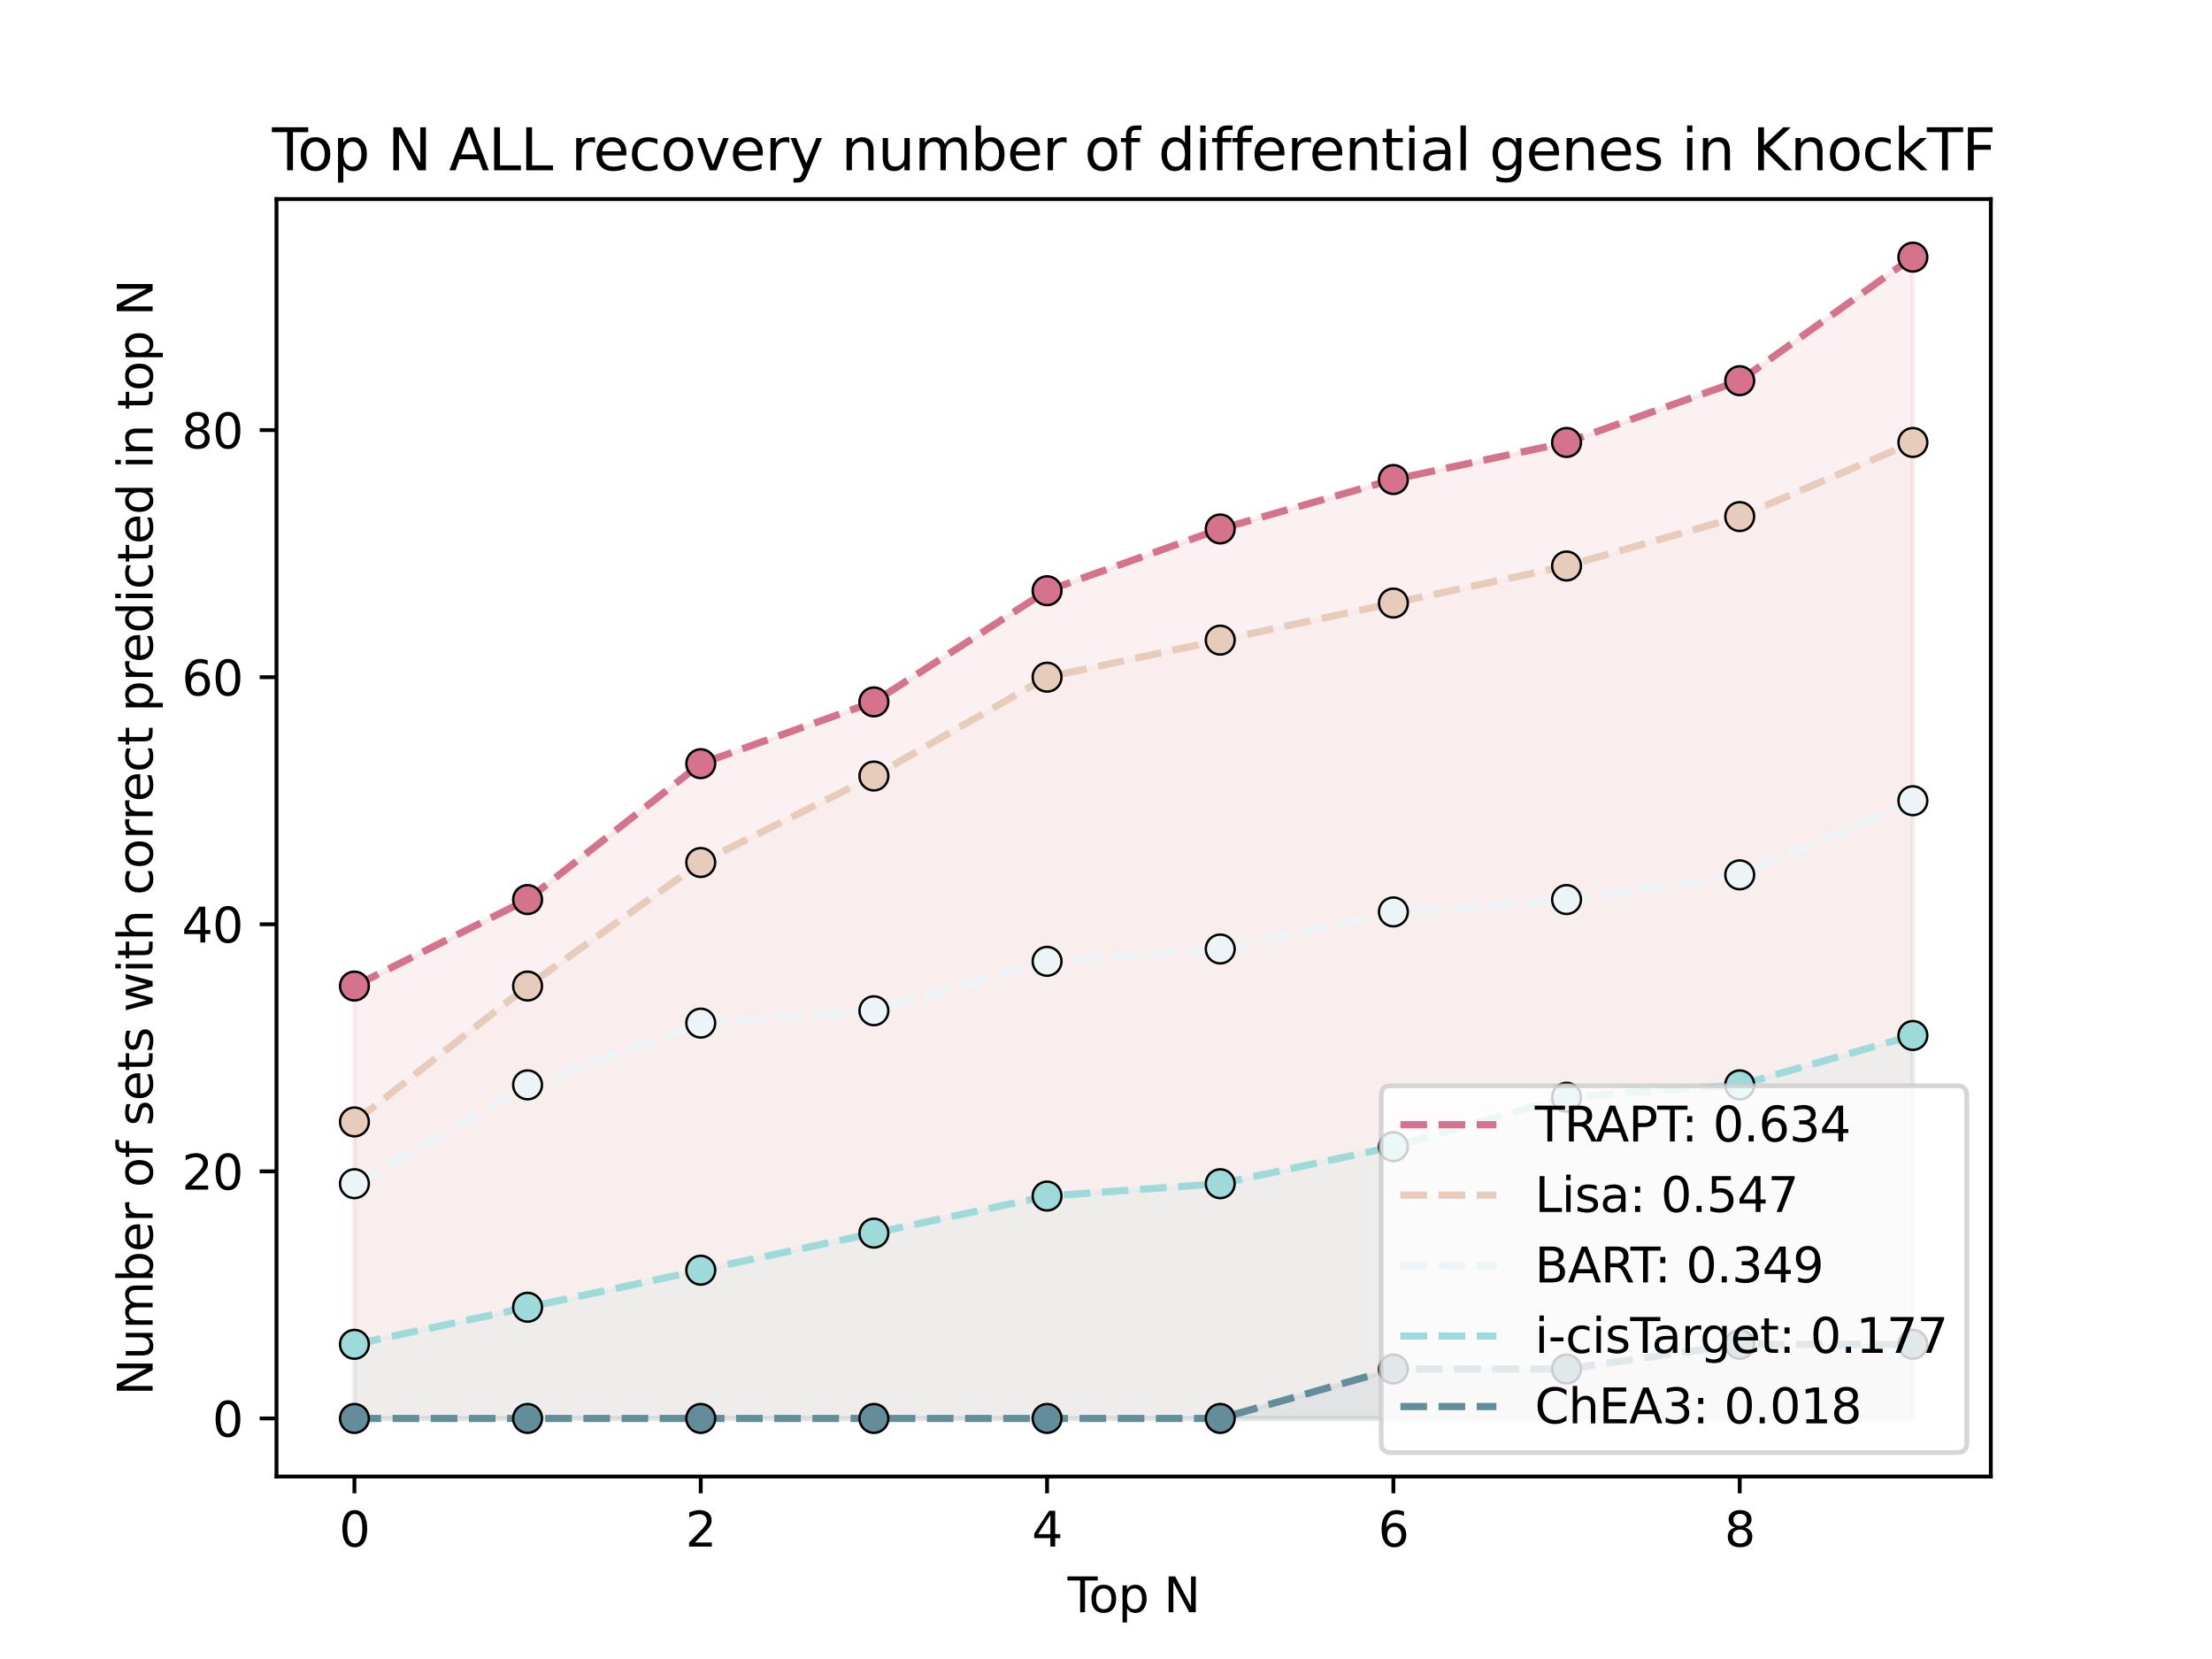 <?xml version="1.0" encoding="utf-8" standalone="no"?>
<!DOCTYPE svg PUBLIC "-//W3C//DTD SVG 1.1//EN"
  "http://www.w3.org/Graphics/SVG/1.1/DTD/svg11.dtd">
<svg xmlns:xlink="http://www.w3.org/1999/xlink" width="460.8pt" height="345.6pt" viewBox="0 0 460.8 345.6" xmlns="http://www.w3.org/2000/svg" version="1.1">
 <defs>
  <style type="text/css">*{stroke-linejoin: round; stroke-linecap: butt}</style>
 </defs>
 <g id="figure_1">
  <g id="patch_1">
   <path d="M 0 345.6 
L 460.8 345.6 
L 460.8 0 
L 0 0 
z
" style="fill: #ffffff"/>
  </g>
  <g id="axes_1">
   <g id="patch_2">
    <path d="M 57.6 307.584 
L 414.72 307.584 
L 414.72 41.472 
L 57.6 41.472 
z
" style="fill: #ffffff"/>
   </g>
   <g id="PolyCollection_1">
    <defs>
     <path id="m3615cb5516" d="M 73.833 -50.112 
L 73.833 -140.189 
L 109.905 -158.204 
L 145.978 -186.514 
L 182.051 -199.382 
L 218.124 -222.544 
L 254.196 -235.412 
L 290.269 -245.707 
L 326.342 -253.428 
L 362.415 -266.296 
L 398.487 -292.032 
L 398.487 -50.112 
L 398.487 -50.112 
L 362.415 -50.112 
L 326.342 -50.112 
L 290.269 -50.112 
L 254.196 -50.112 
L 218.124 -50.112 
L 182.051 -50.112 
L 145.978 -50.112 
L 109.905 -50.112 
L 73.833 -50.112 
z
" style="stroke: #d4738b; stroke-opacity: 0.1"/>
    </defs>
    <g clip-path="url(#pdf2f97f6f6)">
     <use xlink:href="#m3615cb5516" x="0" y="345.6" style="fill: #d4738b; fill-opacity: 0.1; stroke: #d4738b; stroke-opacity: 0.1"/>
    </g>
   </g>
   <g id="PolyCollection_2">
    <defs>
     <path id="m8cf368f11a" d="M 73.833 -50.112 
L 73.833 -111.879 
L 109.905 -140.189 
L 145.978 -165.925 
L 182.051 -183.94 
L 218.124 -204.529 
L 254.196 -212.25 
L 290.269 -219.971 
L 326.342 -227.692 
L 362.415 -237.986 
L 398.487 -253.428 
L 398.487 -50.112 
L 398.487 -50.112 
L 362.415 -50.112 
L 326.342 -50.112 
L 290.269 -50.112 
L 254.196 -50.112 
L 218.124 -50.112 
L 182.051 -50.112 
L 145.978 -50.112 
L 109.905 -50.112 
L 73.833 -50.112 
z
" style="stroke: #e8ccbb; stroke-opacity: 0.1"/>
    </defs>
    <g clip-path="url(#pdf2f97f6f6)">
     <use xlink:href="#m8cf368f11a" x="0" y="345.6" style="fill: #e8ccbb; fill-opacity: 0.1; stroke: #e8ccbb; stroke-opacity: 0.1"/>
    </g>
   </g>
   <g id="PolyCollection_3">
    <defs>
     <path id="m288653258d" d="M 73.833 -50.112 
L 73.833 -99.011 
L 109.905 -119.6 
L 145.978 -132.468 
L 182.051 -135.041 
L 218.124 -145.336 
L 254.196 -147.909 
L 290.269 -155.63 
L 326.342 -158.204 
L 362.415 -163.351 
L 398.487 -178.793 
L 398.487 -50.112 
L 398.487 -50.112 
L 362.415 -50.112 
L 326.342 -50.112 
L 290.269 -50.112 
L 254.196 -50.112 
L 218.124 -50.112 
L 182.051 -50.112 
L 145.978 -50.112 
L 109.905 -50.112 
L 73.833 -50.112 
z
" style="stroke: #edf4f7; stroke-opacity: 0.1"/>
    </defs>
    <g clip-path="url(#pdf2f97f6f6)">
     <use xlink:href="#m288653258d" x="0" y="345.6" style="fill: #edf4f7; fill-opacity: 0.1; stroke: #edf4f7; stroke-opacity: 0.1"/>
    </g>
   </g>
   <g id="PolyCollection_4">
    <defs>
     <path id="m14df9da79a" d="M 73.833 -50.112 
L 73.833 -65.554 
L 109.905 -73.275 
L 145.978 -80.995 
L 182.051 -88.716 
L 218.124 -96.437 
L 254.196 -99.011 
L 290.269 -106.732 
L 326.342 -117.026 
L 362.415 -119.6 
L 398.487 -129.894 
L 398.487 -50.112 
L 398.487 -50.112 
L 362.415 -50.112 
L 326.342 -50.112 
L 290.269 -50.112 
L 254.196 -50.112 
L 218.124 -50.112 
L 182.051 -50.112 
L 145.978 -50.112 
L 109.905 -50.112 
L 73.833 -50.112 
z
" style="stroke: #9fdadb; stroke-opacity: 0.1"/>
    </defs>
    <g clip-path="url(#pdf2f97f6f6)">
     <use xlink:href="#m14df9da79a" x="0" y="345.6" style="fill: #9fdadb; fill-opacity: 0.1; stroke: #9fdadb; stroke-opacity: 0.1"/>
    </g>
   </g>
   <g id="PolyCollection_5">
    <defs>
     <path id="m9a5f253363" d="M 73.833 -50.112 
L 73.833 -50.112 
L 109.905 -50.112 
L 145.978 -50.112 
L 182.051 -50.112 
L 218.124 -50.112 
L 254.196 -50.112 
L 290.269 -60.406 
L 326.342 -60.406 
L 362.415 -65.554 
L 398.487 -65.554 
L 398.487 -50.112 
L 398.487 -50.112 
L 362.415 -50.112 
L 326.342 -50.112 
L 290.269 -50.112 
L 254.196 -50.112 
L 218.124 -50.112 
L 182.051 -50.112 
L 145.978 -50.112 
L 109.905 -50.112 
L 73.833 -50.112 
z
" style="stroke: #648d9c; stroke-opacity: 0.1"/>
    </defs>
    <g clip-path="url(#pdf2f97f6f6)">
     <use xlink:href="#m9a5f253363" x="0" y="345.6" style="fill: #648d9c; fill-opacity: 0.1; stroke: #648d9c; stroke-opacity: 0.1"/>
    </g>
   </g>
   <g id="matplotlib.axis_1">
    <g id="xtick_1">
     <g id="line2d_1">
      <defs>
       <path id="m7e1129071f" d="M 0 0 
L 0 3.5 
" style="stroke: #000000; stroke-width: 0.8"/>
      </defs>
      <g>
       <use xlink:href="#m7e1129071f" x="73.833" y="307.584" style="stroke: #000000; stroke-width: 0.8"/>
      </g>
     </g>
     <g id="text_1">
      <!-- 0 -->
      <g transform="translate(70.651 322.182)scale(0.1 -0.1)">
       <defs>
        <path id="DejaVuSans-30" d="M 2034 4250 
Q 1547 4250 1301 3770 
Q 1056 3291 1056 2328 
Q 1056 1369 1301 889 
Q 1547 409 2034 409 
Q 2525 409 2770 889 
Q 3016 1369 3016 2328 
Q 3016 3291 2770 3770 
Q 2525 4250 2034 4250 
z
M 2034 4750 
Q 2819 4750 3233 4129 
Q 3647 3509 3647 2328 
Q 3647 1150 3233 529 
Q 2819 -91 2034 -91 
Q 1250 -91 836 529 
Q 422 1150 422 2328 
Q 422 3509 836 4129 
Q 1250 4750 2034 4750 
z
" transform="scale(0.016)"/>
       </defs>
       <use xlink:href="#DejaVuSans-30"/>
      </g>
     </g>
    </g>
    <g id="xtick_2">
     <g id="line2d_2">
      <g>
       <use xlink:href="#m7e1129071f" x="145.978" y="307.584" style="stroke: #000000; stroke-width: 0.8"/>
      </g>
     </g>
     <g id="text_2">
      <!-- 2 -->
      <g transform="translate(142.797 322.182)scale(0.1 -0.1)">
       <defs>
        <path id="DejaVuSans-32" d="M 1228 531 
L 3431 531 
L 3431 0 
L 469 0 
L 469 531 
Q 828 903 1448 1529 
Q 2069 2156 2228 2338 
Q 2531 2678 2651 2914 
Q 2772 3150 2772 3378 
Q 2772 3750 2511 3984 
Q 2250 4219 1831 4219 
Q 1534 4219 1204 4116 
Q 875 4013 500 3803 
L 500 4441 
Q 881 4594 1212 4672 
Q 1544 4750 1819 4750 
Q 2544 4750 2975 4387 
Q 3406 4025 3406 3419 
Q 3406 3131 3298 2873 
Q 3191 2616 2906 2266 
Q 2828 2175 2409 1742 
Q 1991 1309 1228 531 
z
" transform="scale(0.016)"/>
       </defs>
       <use xlink:href="#DejaVuSans-32"/>
      </g>
     </g>
    </g>
    <g id="xtick_3">
     <g id="line2d_3">
      <g>
       <use xlink:href="#m7e1129071f" x="218.124" y="307.584" style="stroke: #000000; stroke-width: 0.8"/>
      </g>
     </g>
     <g id="text_3">
      <!-- 4 -->
      <g transform="translate(214.942 322.182)scale(0.1 -0.1)">
       <defs>
        <path id="DejaVuSans-34" d="M 2419 4116 
L 825 1625 
L 2419 1625 
L 2419 4116 
z
M 2253 4666 
L 3047 4666 
L 3047 1625 
L 3713 1625 
L 3713 1100 
L 3047 1100 
L 3047 0 
L 2419 0 
L 2419 1100 
L 313 1100 
L 313 1709 
L 2253 4666 
z
" transform="scale(0.016)"/>
       </defs>
       <use xlink:href="#DejaVuSans-34"/>
      </g>
     </g>
    </g>
    <g id="xtick_4">
     <g id="line2d_4">
      <g>
       <use xlink:href="#m7e1129071f" x="290.269" y="307.584" style="stroke: #000000; stroke-width: 0.8"/>
      </g>
     </g>
     <g id="text_4">
      <!-- 6 -->
      <g transform="translate(287.088 322.182)scale(0.1 -0.1)">
       <defs>
        <path id="DejaVuSans-36" d="M 2113 2584 
Q 1688 2584 1439 2293 
Q 1191 2003 1191 1497 
Q 1191 994 1439 701 
Q 1688 409 2113 409 
Q 2538 409 2786 701 
Q 3034 994 3034 1497 
Q 3034 2003 2786 2293 
Q 2538 2584 2113 2584 
z
M 3366 4563 
L 3366 3988 
Q 3128 4100 2886 4159 
Q 2644 4219 2406 4219 
Q 1781 4219 1451 3797 
Q 1122 3375 1075 2522 
Q 1259 2794 1537 2939 
Q 1816 3084 2150 3084 
Q 2853 3084 3261 2657 
Q 3669 2231 3669 1497 
Q 3669 778 3244 343 
Q 2819 -91 2113 -91 
Q 1303 -91 875 529 
Q 447 1150 447 2328 
Q 447 3434 972 4092 
Q 1497 4750 2381 4750 
Q 2619 4750 2861 4703 
Q 3103 4656 3366 4563 
z
" transform="scale(0.016)"/>
       </defs>
       <use xlink:href="#DejaVuSans-36"/>
      </g>
     </g>
    </g>
    <g id="xtick_5">
     <g id="line2d_5">
      <g>
       <use xlink:href="#m7e1129071f" x="362.415" y="307.584" style="stroke: #000000; stroke-width: 0.8"/>
      </g>
     </g>
     <g id="text_5">
      <!-- 8 -->
      <g transform="translate(359.233 322.182)scale(0.1 -0.1)">
       <defs>
        <path id="DejaVuSans-38" d="M 2034 2216 
Q 1584 2216 1326 1975 
Q 1069 1734 1069 1313 
Q 1069 891 1326 650 
Q 1584 409 2034 409 
Q 2484 409 2743 651 
Q 3003 894 3003 1313 
Q 3003 1734 2745 1975 
Q 2488 2216 2034 2216 
z
M 1403 2484 
Q 997 2584 770 2862 
Q 544 3141 544 3541 
Q 544 4100 942 4425 
Q 1341 4750 2034 4750 
Q 2731 4750 3128 4425 
Q 3525 4100 3525 3541 
Q 3525 3141 3298 2862 
Q 3072 2584 2669 2484 
Q 3125 2378 3379 2068 
Q 3634 1759 3634 1313 
Q 3634 634 3220 271 
Q 2806 -91 2034 -91 
Q 1263 -91 848 271 
Q 434 634 434 1313 
Q 434 1759 690 2068 
Q 947 2378 1403 2484 
z
M 1172 3481 
Q 1172 3119 1398 2916 
Q 1625 2713 2034 2713 
Q 2441 2713 2670 2916 
Q 2900 3119 2900 3481 
Q 2900 3844 2670 4047 
Q 2441 4250 2034 4250 
Q 1625 4250 1398 4047 
Q 1172 3844 1172 3481 
z
" transform="scale(0.016)"/>
       </defs>
       <use xlink:href="#DejaVuSans-38"/>
      </g>
     </g>
    </g>
    <g id="text_6">
     <!-- Top N -->
     <g transform="translate(222.393 335.861)scale(0.1 -0.1)">
      <defs>
       <path id="DejaVuSans-54" d="M -19 4666 
L 3928 4666 
L 3928 4134 
L 2272 4134 
L 2272 0 
L 1638 0 
L 1638 4134 
L -19 4134 
L -19 4666 
z
" transform="scale(0.016)"/>
       <path id="DejaVuSans-6f" d="M 1959 3097 
Q 1497 3097 1228 2736 
Q 959 2375 959 1747 
Q 959 1119 1226 758 
Q 1494 397 1959 397 
Q 2419 397 2687 759 
Q 2956 1122 2956 1747 
Q 2956 2369 2687 2733 
Q 2419 3097 1959 3097 
z
M 1959 3584 
Q 2709 3584 3137 3096 
Q 3566 2609 3566 1747 
Q 3566 888 3137 398 
Q 2709 -91 1959 -91 
Q 1206 -91 779 398 
Q 353 888 353 1747 
Q 353 2609 779 3096 
Q 1206 3584 1959 3584 
z
" transform="scale(0.016)"/>
       <path id="DejaVuSans-70" d="M 1159 525 
L 1159 -1331 
L 581 -1331 
L 581 3500 
L 1159 3500 
L 1159 2969 
Q 1341 3281 1617 3432 
Q 1894 3584 2278 3584 
Q 2916 3584 3314 3078 
Q 3713 2572 3713 1747 
Q 3713 922 3314 415 
Q 2916 -91 2278 -91 
Q 1894 -91 1617 61 
Q 1341 213 1159 525 
z
M 3116 1747 
Q 3116 2381 2855 2742 
Q 2594 3103 2138 3103 
Q 1681 3103 1420 2742 
Q 1159 2381 1159 1747 
Q 1159 1113 1420 752 
Q 1681 391 2138 391 
Q 2594 391 2855 752 
Q 3116 1113 3116 1747 
z
" transform="scale(0.016)"/>
       <path id="DejaVuSans-20" transform="scale(0.016)"/>
       <path id="DejaVuSans-4e" d="M 628 4666 
L 1478 4666 
L 3547 763 
L 3547 4666 
L 4159 4666 
L 4159 0 
L 3309 0 
L 1241 3903 
L 1241 0 
L 628 0 
L 628 4666 
z
" transform="scale(0.016)"/>
      </defs>
      <use xlink:href="#DejaVuSans-54"/>
      <use xlink:href="#DejaVuSans-6f" x="44.084"/>
      <use xlink:href="#DejaVuSans-70" x="105.266"/>
      <use xlink:href="#DejaVuSans-20" x="168.742"/>
      <use xlink:href="#DejaVuSans-4e" x="200.529"/>
     </g>
    </g>
   </g>
   <g id="matplotlib.axis_2">
    <g id="ytick_1">
     <g id="line2d_6">
      <defs>
       <path id="m9629c1bca2" d="M 0 0 
L -3.5 0 
" style="stroke: #000000; stroke-width: 0.8"/>
      </defs>
      <g>
       <use xlink:href="#m9629c1bca2" x="57.6" y="295.488" style="stroke: #000000; stroke-width: 0.8"/>
      </g>
     </g>
     <g id="text_7">
      <!-- 0 -->
      <g transform="translate(44.237 299.287)scale(0.1 -0.1)">
       <use xlink:href="#DejaVuSans-30"/>
      </g>
     </g>
    </g>
    <g id="ytick_2">
     <g id="line2d_7">
      <g>
       <use xlink:href="#m9629c1bca2" x="57.6" y="244.016" style="stroke: #000000; stroke-width: 0.8"/>
      </g>
     </g>
     <g id="text_8">
      <!-- 20 -->
      <g transform="translate(37.875 247.815)scale(0.1 -0.1)">
       <use xlink:href="#DejaVuSans-32"/>
       <use xlink:href="#DejaVuSans-30" x="63.623"/>
      </g>
     </g>
    </g>
    <g id="ytick_3">
     <g id="line2d_8">
      <g>
       <use xlink:href="#m9629c1bca2" x="57.6" y="192.543" style="stroke: #000000; stroke-width: 0.8"/>
      </g>
     </g>
     <g id="text_9">
      <!-- 40 -->
      <g transform="translate(37.875 196.343)scale(0.1 -0.1)">
       <use xlink:href="#DejaVuSans-34"/>
       <use xlink:href="#DejaVuSans-30" x="63.623"/>
      </g>
     </g>
    </g>
    <g id="ytick_4">
     <g id="line2d_9">
      <g>
       <use xlink:href="#m9629c1bca2" x="57.6" y="141.071" style="stroke: #000000; stroke-width: 0.8"/>
      </g>
     </g>
     <g id="text_10">
      <!-- 60 -->
      <g transform="translate(37.875 144.87)scale(0.1 -0.1)">
       <use xlink:href="#DejaVuSans-36"/>
       <use xlink:href="#DejaVuSans-30" x="63.623"/>
      </g>
     </g>
    </g>
    <g id="ytick_5">
     <g id="line2d_10">
      <g>
       <use xlink:href="#m9629c1bca2" x="57.6" y="89.599" style="stroke: #000000; stroke-width: 0.8"/>
      </g>
     </g>
     <g id="text_11">
      <!-- 80 -->
      <g transform="translate(37.875 93.398)scale(0.1 -0.1)">
       <use xlink:href="#DejaVuSans-38"/>
       <use xlink:href="#DejaVuSans-30" x="63.623"/>
      </g>
     </g>
    </g>
    <g id="text_12">
     <!-- Number of sets with correct predicted in top N -->
     <g transform="translate(31.795 290.714)rotate(-90)scale(0.1 -0.1)">
      <defs>
       <path id="DejaVuSans-75" d="M 544 1381 
L 544 3500 
L 1119 3500 
L 1119 1403 
Q 1119 906 1312 657 
Q 1506 409 1894 409 
Q 2359 409 2629 706 
Q 2900 1003 2900 1516 
L 2900 3500 
L 3475 3500 
L 3475 0 
L 2900 0 
L 2900 538 
Q 2691 219 2414 64 
Q 2138 -91 1772 -91 
Q 1169 -91 856 284 
Q 544 659 544 1381 
z
M 1991 3584 
L 1991 3584 
z
" transform="scale(0.016)"/>
       <path id="DejaVuSans-6d" d="M 3328 2828 
Q 3544 3216 3844 3400 
Q 4144 3584 4550 3584 
Q 5097 3584 5394 3201 
Q 5691 2819 5691 2113 
L 5691 0 
L 5113 0 
L 5113 2094 
Q 5113 2597 4934 2840 
Q 4756 3084 4391 3084 
Q 3944 3084 3684 2787 
Q 3425 2491 3425 1978 
L 3425 0 
L 2847 0 
L 2847 2094 
Q 2847 2600 2669 2842 
Q 2491 3084 2119 3084 
Q 1678 3084 1418 2786 
Q 1159 2488 1159 1978 
L 1159 0 
L 581 0 
L 581 3500 
L 1159 3500 
L 1159 2956 
Q 1356 3278 1631 3431 
Q 1906 3584 2284 3584 
Q 2666 3584 2933 3390 
Q 3200 3197 3328 2828 
z
" transform="scale(0.016)"/>
       <path id="DejaVuSans-62" d="M 3116 1747 
Q 3116 2381 2855 2742 
Q 2594 3103 2138 3103 
Q 1681 3103 1420 2742 
Q 1159 2381 1159 1747 
Q 1159 1113 1420 752 
Q 1681 391 2138 391 
Q 2594 391 2855 752 
Q 3116 1113 3116 1747 
z
M 1159 2969 
Q 1341 3281 1617 3432 
Q 1894 3584 2278 3584 
Q 2916 3584 3314 3078 
Q 3713 2572 3713 1747 
Q 3713 922 3314 415 
Q 2916 -91 2278 -91 
Q 1894 -91 1617 61 
Q 1341 213 1159 525 
L 1159 0 
L 581 0 
L 581 4863 
L 1159 4863 
L 1159 2969 
z
" transform="scale(0.016)"/>
       <path id="DejaVuSans-65" d="M 3597 1894 
L 3597 1613 
L 953 1613 
Q 991 1019 1311 708 
Q 1631 397 2203 397 
Q 2534 397 2845 478 
Q 3156 559 3463 722 
L 3463 178 
Q 3153 47 2828 -22 
Q 2503 -91 2169 -91 
Q 1331 -91 842 396 
Q 353 884 353 1716 
Q 353 2575 817 3079 
Q 1281 3584 2069 3584 
Q 2775 3584 3186 3129 
Q 3597 2675 3597 1894 
z
M 3022 2063 
Q 3016 2534 2758 2815 
Q 2500 3097 2075 3097 
Q 1594 3097 1305 2825 
Q 1016 2553 972 2059 
L 3022 2063 
z
" transform="scale(0.016)"/>
       <path id="DejaVuSans-72" d="M 2631 2963 
Q 2534 3019 2420 3045 
Q 2306 3072 2169 3072 
Q 1681 3072 1420 2755 
Q 1159 2438 1159 1844 
L 1159 0 
L 581 0 
L 581 3500 
L 1159 3500 
L 1159 2956 
Q 1341 3275 1631 3429 
Q 1922 3584 2338 3584 
Q 2397 3584 2469 3576 
Q 2541 3569 2628 3553 
L 2631 2963 
z
" transform="scale(0.016)"/>
       <path id="DejaVuSans-66" d="M 2375 4863 
L 2375 4384 
L 1825 4384 
Q 1516 4384 1395 4259 
Q 1275 4134 1275 3809 
L 1275 3500 
L 2222 3500 
L 2222 3053 
L 1275 3053 
L 1275 0 
L 697 0 
L 697 3053 
L 147 3053 
L 147 3500 
L 697 3500 
L 697 3744 
Q 697 4328 969 4595 
Q 1241 4863 1831 4863 
L 2375 4863 
z
" transform="scale(0.016)"/>
       <path id="DejaVuSans-73" d="M 2834 3397 
L 2834 2853 
Q 2591 2978 2328 3040 
Q 2066 3103 1784 3103 
Q 1356 3103 1142 2972 
Q 928 2841 928 2578 
Q 928 2378 1081 2264 
Q 1234 2150 1697 2047 
L 1894 2003 
Q 2506 1872 2764 1633 
Q 3022 1394 3022 966 
Q 3022 478 2636 193 
Q 2250 -91 1575 -91 
Q 1294 -91 989 -36 
Q 684 19 347 128 
L 347 722 
Q 666 556 975 473 
Q 1284 391 1588 391 
Q 1994 391 2212 530 
Q 2431 669 2431 922 
Q 2431 1156 2273 1281 
Q 2116 1406 1581 1522 
L 1381 1569 
Q 847 1681 609 1914 
Q 372 2147 372 2553 
Q 372 3047 722 3315 
Q 1072 3584 1716 3584 
Q 2034 3584 2315 3537 
Q 2597 3491 2834 3397 
z
" transform="scale(0.016)"/>
       <path id="DejaVuSans-74" d="M 1172 4494 
L 1172 3500 
L 2356 3500 
L 2356 3053 
L 1172 3053 
L 1172 1153 
Q 1172 725 1289 603 
Q 1406 481 1766 481 
L 2356 481 
L 2356 0 
L 1766 0 
Q 1100 0 847 248 
Q 594 497 594 1153 
L 594 3053 
L 172 3053 
L 172 3500 
L 594 3500 
L 594 4494 
L 1172 4494 
z
" transform="scale(0.016)"/>
       <path id="DejaVuSans-77" d="M 269 3500 
L 844 3500 
L 1563 769 
L 2278 3500 
L 2956 3500 
L 3675 769 
L 4391 3500 
L 4966 3500 
L 4050 0 
L 3372 0 
L 2619 2869 
L 1863 0 
L 1184 0 
L 269 3500 
z
" transform="scale(0.016)"/>
       <path id="DejaVuSans-69" d="M 603 3500 
L 1178 3500 
L 1178 0 
L 603 0 
L 603 3500 
z
M 603 4863 
L 1178 4863 
L 1178 4134 
L 603 4134 
L 603 4863 
z
" transform="scale(0.016)"/>
       <path id="DejaVuSans-68" d="M 3513 2113 
L 3513 0 
L 2938 0 
L 2938 2094 
Q 2938 2591 2744 2837 
Q 2550 3084 2163 3084 
Q 1697 3084 1428 2787 
Q 1159 2491 1159 1978 
L 1159 0 
L 581 0 
L 581 4863 
L 1159 4863 
L 1159 2956 
Q 1366 3272 1645 3428 
Q 1925 3584 2291 3584 
Q 2894 3584 3203 3211 
Q 3513 2838 3513 2113 
z
" transform="scale(0.016)"/>
       <path id="DejaVuSans-63" d="M 3122 3366 
L 3122 2828 
Q 2878 2963 2633 3030 
Q 2388 3097 2138 3097 
Q 1578 3097 1268 2742 
Q 959 2388 959 1747 
Q 959 1106 1268 751 
Q 1578 397 2138 397 
Q 2388 397 2633 464 
Q 2878 531 3122 666 
L 3122 134 
Q 2881 22 2623 -34 
Q 2366 -91 2075 -91 
Q 1284 -91 818 406 
Q 353 903 353 1747 
Q 353 2603 823 3093 
Q 1294 3584 2113 3584 
Q 2378 3584 2631 3529 
Q 2884 3475 3122 3366 
z
" transform="scale(0.016)"/>
       <path id="DejaVuSans-64" d="M 2906 2969 
L 2906 4863 
L 3481 4863 
L 3481 0 
L 2906 0 
L 2906 525 
Q 2725 213 2448 61 
Q 2172 -91 1784 -91 
Q 1150 -91 751 415 
Q 353 922 353 1747 
Q 353 2572 751 3078 
Q 1150 3584 1784 3584 
Q 2172 3584 2448 3432 
Q 2725 3281 2906 2969 
z
M 947 1747 
Q 947 1113 1208 752 
Q 1469 391 1925 391 
Q 2381 391 2643 752 
Q 2906 1113 2906 1747 
Q 2906 2381 2643 2742 
Q 2381 3103 1925 3103 
Q 1469 3103 1208 2742 
Q 947 2381 947 1747 
z
" transform="scale(0.016)"/>
       <path id="DejaVuSans-6e" d="M 3513 2113 
L 3513 0 
L 2938 0 
L 2938 2094 
Q 2938 2591 2744 2837 
Q 2550 3084 2163 3084 
Q 1697 3084 1428 2787 
Q 1159 2491 1159 1978 
L 1159 0 
L 581 0 
L 581 3500 
L 1159 3500 
L 1159 2956 
Q 1366 3272 1645 3428 
Q 1925 3584 2291 3584 
Q 2894 3584 3203 3211 
Q 3513 2838 3513 2113 
z
" transform="scale(0.016)"/>
      </defs>
      <use xlink:href="#DejaVuSans-4e"/>
      <use xlink:href="#DejaVuSans-75" x="74.805"/>
      <use xlink:href="#DejaVuSans-6d" x="138.184"/>
      <use xlink:href="#DejaVuSans-62" x="235.596"/>
      <use xlink:href="#DejaVuSans-65" x="299.072"/>
      <use xlink:href="#DejaVuSans-72" x="360.596"/>
      <use xlink:href="#DejaVuSans-20" x="401.709"/>
      <use xlink:href="#DejaVuSans-6f" x="433.496"/>
      <use xlink:href="#DejaVuSans-66" x="494.678"/>
      <use xlink:href="#DejaVuSans-20" x="529.883"/>
      <use xlink:href="#DejaVuSans-73" x="561.67"/>
      <use xlink:href="#DejaVuSans-65" x="613.77"/>
      <use xlink:href="#DejaVuSans-74" x="675.293"/>
      <use xlink:href="#DejaVuSans-73" x="714.502"/>
      <use xlink:href="#DejaVuSans-20" x="766.602"/>
      <use xlink:href="#DejaVuSans-77" x="798.389"/>
      <use xlink:href="#DejaVuSans-69" x="880.176"/>
      <use xlink:href="#DejaVuSans-74" x="907.959"/>
      <use xlink:href="#DejaVuSans-68" x="947.168"/>
      <use xlink:href="#DejaVuSans-20" x="1010.547"/>
      <use xlink:href="#DejaVuSans-63" x="1042.334"/>
      <use xlink:href="#DejaVuSans-6f" x="1097.314"/>
      <use xlink:href="#DejaVuSans-72" x="1158.496"/>
      <use xlink:href="#DejaVuSans-72" x="1197.859"/>
      <use xlink:href="#DejaVuSans-65" x="1236.723"/>
      <use xlink:href="#DejaVuSans-63" x="1298.246"/>
      <use xlink:href="#DejaVuSans-74" x="1353.227"/>
      <use xlink:href="#DejaVuSans-20" x="1392.436"/>
      <use xlink:href="#DejaVuSans-70" x="1424.223"/>
      <use xlink:href="#DejaVuSans-72" x="1487.699"/>
      <use xlink:href="#DejaVuSans-65" x="1526.562"/>
      <use xlink:href="#DejaVuSans-64" x="1588.086"/>
      <use xlink:href="#DejaVuSans-69" x="1651.562"/>
      <use xlink:href="#DejaVuSans-63" x="1679.346"/>
      <use xlink:href="#DejaVuSans-74" x="1734.326"/>
      <use xlink:href="#DejaVuSans-65" x="1773.535"/>
      <use xlink:href="#DejaVuSans-64" x="1835.059"/>
      <use xlink:href="#DejaVuSans-20" x="1898.535"/>
      <use xlink:href="#DejaVuSans-69" x="1930.322"/>
      <use xlink:href="#DejaVuSans-6e" x="1958.105"/>
      <use xlink:href="#DejaVuSans-20" x="2021.484"/>
      <use xlink:href="#DejaVuSans-74" x="2053.271"/>
      <use xlink:href="#DejaVuSans-6f" x="2092.48"/>
      <use xlink:href="#DejaVuSans-70" x="2153.662"/>
      <use xlink:href="#DejaVuSans-20" x="2217.139"/>
      <use xlink:href="#DejaVuSans-4e" x="2248.926"/>
     </g>
    </g>
   </g>
   <g id="line2d_11">
    <path d="M 73.833 205.411 
L 109.905 187.396 
L 145.978 159.086 
L 182.051 146.218 
L 218.124 123.056 
L 254.196 110.188 
L 290.269 99.893 
L 326.342 92.172 
L 362.415 79.304 
L 398.487 53.568 
" clip-path="url(#pdf2f97f6f6)" style="fill: none; stroke-dasharray: 5.55,2.4; stroke-dashoffset: 0; stroke: #d4738b; stroke-width: 1.5"/>
   </g>
   <g id="line2d_12">
    <defs>
     <path id="m6cba9c4f69" d="M 0 3 
C 0.796 3 1.559 2.684 2.121 2.121 
C 2.684 1.559 3 0.796 3 0 
C 3 -0.796 2.684 -1.559 2.121 -2.121 
C 1.559 -2.684 0.796 -3 0 -3 
C -0.796 -3 -1.559 -2.684 -2.121 -2.121 
C -2.684 -1.559 -3 -0.796 -3 0 
C -3 0.796 -2.684 1.559 -2.121 2.121 
C -1.559 2.684 -0.796 3 0 3 
z
" style="stroke: #000000; stroke-width: 0.5"/>
    </defs>
    <g clip-path="url(#pdf2f97f6f6)">
     <use xlink:href="#m6cba9c4f69" x="73.833" y="205.411" style="fill: #d4738b; stroke: #000000; stroke-width: 0.5"/>
     <use xlink:href="#m6cba9c4f69" x="109.905" y="187.396" style="fill: #d4738b; stroke: #000000; stroke-width: 0.5"/>
     <use xlink:href="#m6cba9c4f69" x="145.978" y="159.086" style="fill: #d4738b; stroke: #000000; stroke-width: 0.5"/>
     <use xlink:href="#m6cba9c4f69" x="182.051" y="146.218" style="fill: #d4738b; stroke: #000000; stroke-width: 0.5"/>
     <use xlink:href="#m6cba9c4f69" x="218.124" y="123.056" style="fill: #d4738b; stroke: #000000; stroke-width: 0.5"/>
     <use xlink:href="#m6cba9c4f69" x="254.196" y="110.188" style="fill: #d4738b; stroke: #000000; stroke-width: 0.5"/>
     <use xlink:href="#m6cba9c4f69" x="290.269" y="99.893" style="fill: #d4738b; stroke: #000000; stroke-width: 0.5"/>
     <use xlink:href="#m6cba9c4f69" x="326.342" y="92.172" style="fill: #d4738b; stroke: #000000; stroke-width: 0.5"/>
     <use xlink:href="#m6cba9c4f69" x="362.415" y="79.304" style="fill: #d4738b; stroke: #000000; stroke-width: 0.5"/>
     <use xlink:href="#m6cba9c4f69" x="398.487" y="53.568" style="fill: #d4738b; stroke: #000000; stroke-width: 0.5"/>
    </g>
   </g>
   <g id="line2d_13">
    <path d="M 73.833 233.721 
L 109.905 205.411 
L 145.978 179.675 
L 182.051 161.66 
L 218.124 141.071 
L 254.196 133.35 
L 290.269 125.629 
L 326.342 117.908 
L 362.415 107.614 
L 398.487 92.172 
" clip-path="url(#pdf2f97f6f6)" style="fill: none; stroke-dasharray: 5.55,2.4; stroke-dashoffset: 0; stroke: #e8ccbb; stroke-width: 1.5"/>
   </g>
   <g id="line2d_14">
    <defs>
     <path id="mebc4a55f85" d="M 0 3 
C 0.796 3 1.559 2.684 2.121 2.121 
C 2.684 1.559 3 0.796 3 0 
C 3 -0.796 2.684 -1.559 2.121 -2.121 
C 1.559 -2.684 0.796 -3 0 -3 
C -0.796 -3 -1.559 -2.684 -2.121 -2.121 
C -2.684 -1.559 -3 -0.796 -3 0 
C -3 0.796 -2.684 1.559 -2.121 2.121 
C -1.559 2.684 -0.796 3 0 3 
z
" style="stroke: #000000; stroke-width: 0.5"/>
    </defs>
    <g clip-path="url(#pdf2f97f6f6)">
     <use xlink:href="#mebc4a55f85" x="73.833" y="233.721" style="fill: #e8ccbb; stroke: #000000; stroke-width: 0.5"/>
     <use xlink:href="#mebc4a55f85" x="109.905" y="205.411" style="fill: #e8ccbb; stroke: #000000; stroke-width: 0.5"/>
     <use xlink:href="#mebc4a55f85" x="145.978" y="179.675" style="fill: #e8ccbb; stroke: #000000; stroke-width: 0.5"/>
     <use xlink:href="#mebc4a55f85" x="182.051" y="161.66" style="fill: #e8ccbb; stroke: #000000; stroke-width: 0.5"/>
     <use xlink:href="#mebc4a55f85" x="218.124" y="141.071" style="fill: #e8ccbb; stroke: #000000; stroke-width: 0.5"/>
     <use xlink:href="#mebc4a55f85" x="254.196" y="133.35" style="fill: #e8ccbb; stroke: #000000; stroke-width: 0.5"/>
     <use xlink:href="#mebc4a55f85" x="290.269" y="125.629" style="fill: #e8ccbb; stroke: #000000; stroke-width: 0.5"/>
     <use xlink:href="#mebc4a55f85" x="326.342" y="117.908" style="fill: #e8ccbb; stroke: #000000; stroke-width: 0.5"/>
     <use xlink:href="#mebc4a55f85" x="362.415" y="107.614" style="fill: #e8ccbb; stroke: #000000; stroke-width: 0.5"/>
     <use xlink:href="#mebc4a55f85" x="398.487" y="92.172" style="fill: #e8ccbb; stroke: #000000; stroke-width: 0.5"/>
    </g>
   </g>
   <g id="line2d_15">
    <path d="M 73.833 246.589 
L 109.905 226 
L 145.978 213.132 
L 182.051 210.559 
L 218.124 200.264 
L 254.196 197.691 
L 290.269 189.97 
L 326.342 187.396 
L 362.415 182.249 
L 398.487 166.807 
" clip-path="url(#pdf2f97f6f6)" style="fill: none; stroke-dasharray: 5.55,2.4; stroke-dashoffset: 0; stroke: #edf4f7; stroke-width: 1.5"/>
   </g>
   <g id="line2d_16">
    <defs>
     <path id="mfb983f48ba" d="M 0 3 
C 0.796 3 1.559 2.684 2.121 2.121 
C 2.684 1.559 3 0.796 3 0 
C 3 -0.796 2.684 -1.559 2.121 -2.121 
C 1.559 -2.684 0.796 -3 0 -3 
C -0.796 -3 -1.559 -2.684 -2.121 -2.121 
C -2.684 -1.559 -3 -0.796 -3 0 
C -3 0.796 -2.684 1.559 -2.121 2.121 
C -1.559 2.684 -0.796 3 0 3 
z
" style="stroke: #000000; stroke-width: 0.5"/>
    </defs>
    <g clip-path="url(#pdf2f97f6f6)">
     <use xlink:href="#mfb983f48ba" x="73.833" y="246.589" style="fill: #edf4f7; stroke: #000000; stroke-width: 0.5"/>
     <use xlink:href="#mfb983f48ba" x="109.905" y="226" style="fill: #edf4f7; stroke: #000000; stroke-width: 0.5"/>
     <use xlink:href="#mfb983f48ba" x="145.978" y="213.132" style="fill: #edf4f7; stroke: #000000; stroke-width: 0.5"/>
     <use xlink:href="#mfb983f48ba" x="182.051" y="210.559" style="fill: #edf4f7; stroke: #000000; stroke-width: 0.5"/>
     <use xlink:href="#mfb983f48ba" x="218.124" y="200.264" style="fill: #edf4f7; stroke: #000000; stroke-width: 0.5"/>
     <use xlink:href="#mfb983f48ba" x="254.196" y="197.691" style="fill: #edf4f7; stroke: #000000; stroke-width: 0.5"/>
     <use xlink:href="#mfb983f48ba" x="290.269" y="189.97" style="fill: #edf4f7; stroke: #000000; stroke-width: 0.5"/>
     <use xlink:href="#mfb983f48ba" x="326.342" y="187.396" style="fill: #edf4f7; stroke: #000000; stroke-width: 0.5"/>
     <use xlink:href="#mfb983f48ba" x="362.415" y="182.249" style="fill: #edf4f7; stroke: #000000; stroke-width: 0.5"/>
     <use xlink:href="#mfb983f48ba" x="398.487" y="166.807" style="fill: #edf4f7; stroke: #000000; stroke-width: 0.5"/>
    </g>
   </g>
   <g id="line2d_17">
    <path d="M 73.833 280.046 
L 109.905 272.325 
L 145.978 264.605 
L 182.051 256.884 
L 218.124 249.163 
L 254.196 246.589 
L 290.269 238.868 
L 326.342 228.574 
L 362.415 226 
L 398.487 215.706 
" clip-path="url(#pdf2f97f6f6)" style="fill: none; stroke-dasharray: 5.55,2.4; stroke-dashoffset: 0; stroke: #9fdadb; stroke-width: 1.5"/>
   </g>
   <g id="line2d_18">
    <defs>
     <path id="m73f9a9e705" d="M 0 3 
C 0.796 3 1.559 2.684 2.121 2.121 
C 2.684 1.559 3 0.796 3 0 
C 3 -0.796 2.684 -1.559 2.121 -2.121 
C 1.559 -2.684 0.796 -3 0 -3 
C -0.796 -3 -1.559 -2.684 -2.121 -2.121 
C -2.684 -1.559 -3 -0.796 -3 0 
C -3 0.796 -2.684 1.559 -2.121 2.121 
C -1.559 2.684 -0.796 3 0 3 
z
" style="stroke: #000000; stroke-width: 0.5"/>
    </defs>
    <g clip-path="url(#pdf2f97f6f6)">
     <use xlink:href="#m73f9a9e705" x="73.833" y="280.046" style="fill: #9fdadb; stroke: #000000; stroke-width: 0.5"/>
     <use xlink:href="#m73f9a9e705" x="109.905" y="272.325" style="fill: #9fdadb; stroke: #000000; stroke-width: 0.5"/>
     <use xlink:href="#m73f9a9e705" x="145.978" y="264.605" style="fill: #9fdadb; stroke: #000000; stroke-width: 0.5"/>
     <use xlink:href="#m73f9a9e705" x="182.051" y="256.884" style="fill: #9fdadb; stroke: #000000; stroke-width: 0.5"/>
     <use xlink:href="#m73f9a9e705" x="218.124" y="249.163" style="fill: #9fdadb; stroke: #000000; stroke-width: 0.5"/>
     <use xlink:href="#m73f9a9e705" x="254.196" y="246.589" style="fill: #9fdadb; stroke: #000000; stroke-width: 0.5"/>
     <use xlink:href="#m73f9a9e705" x="290.269" y="238.868" style="fill: #9fdadb; stroke: #000000; stroke-width: 0.5"/>
     <use xlink:href="#m73f9a9e705" x="326.342" y="228.574" style="fill: #9fdadb; stroke: #000000; stroke-width: 0.5"/>
     <use xlink:href="#m73f9a9e705" x="362.415" y="226" style="fill: #9fdadb; stroke: #000000; stroke-width: 0.5"/>
     <use xlink:href="#m73f9a9e705" x="398.487" y="215.706" style="fill: #9fdadb; stroke: #000000; stroke-width: 0.5"/>
    </g>
   </g>
   <g id="line2d_19">
    <path d="M 73.833 295.488 
L 109.905 295.488 
L 145.978 295.488 
L 182.051 295.488 
L 218.124 295.488 
L 254.196 295.488 
L 290.269 285.194 
L 326.342 285.194 
L 362.415 280.046 
L 398.487 280.046 
" clip-path="url(#pdf2f97f6f6)" style="fill: none; stroke-dasharray: 5.55,2.4; stroke-dashoffset: 0; stroke: #648d9c; stroke-width: 1.5"/>
   </g>
   <g id="line2d_20">
    <defs>
     <path id="mbcb70f3bd0" d="M 0 3 
C 0.796 3 1.559 2.684 2.121 2.121 
C 2.684 1.559 3 0.796 3 0 
C 3 -0.796 2.684 -1.559 2.121 -2.121 
C 1.559 -2.684 0.796 -3 0 -3 
C -0.796 -3 -1.559 -2.684 -2.121 -2.121 
C -2.684 -1.559 -3 -0.796 -3 0 
C -3 0.796 -2.684 1.559 -2.121 2.121 
C -1.559 2.684 -0.796 3 0 3 
z
" style="stroke: #000000; stroke-width: 0.5"/>
    </defs>
    <g clip-path="url(#pdf2f97f6f6)">
     <use xlink:href="#mbcb70f3bd0" x="73.833" y="295.488" style="fill: #648d9c; stroke: #000000; stroke-width: 0.5"/>
     <use xlink:href="#mbcb70f3bd0" x="109.905" y="295.488" style="fill: #648d9c; stroke: #000000; stroke-width: 0.5"/>
     <use xlink:href="#mbcb70f3bd0" x="145.978" y="295.488" style="fill: #648d9c; stroke: #000000; stroke-width: 0.5"/>
     <use xlink:href="#mbcb70f3bd0" x="182.051" y="295.488" style="fill: #648d9c; stroke: #000000; stroke-width: 0.5"/>
     <use xlink:href="#mbcb70f3bd0" x="218.124" y="295.488" style="fill: #648d9c; stroke: #000000; stroke-width: 0.5"/>
     <use xlink:href="#mbcb70f3bd0" x="254.196" y="295.488" style="fill: #648d9c; stroke: #000000; stroke-width: 0.5"/>
     <use xlink:href="#mbcb70f3bd0" x="290.269" y="285.194" style="fill: #648d9c; stroke: #000000; stroke-width: 0.5"/>
     <use xlink:href="#mbcb70f3bd0" x="326.342" y="285.194" style="fill: #648d9c; stroke: #000000; stroke-width: 0.5"/>
     <use xlink:href="#mbcb70f3bd0" x="362.415" y="280.046" style="fill: #648d9c; stroke: #000000; stroke-width: 0.5"/>
     <use xlink:href="#mbcb70f3bd0" x="398.487" y="280.046" style="fill: #648d9c; stroke: #000000; stroke-width: 0.5"/>
    </g>
   </g>
   <g id="patch_3">
    <path d="M 57.6 307.584 
L 57.6 41.472 
" style="fill: none; stroke: #000000; stroke-width: 0.8; stroke-linejoin: miter; stroke-linecap: square"/>
   </g>
   <g id="patch_4">
    <path d="M 414.72 307.584 
L 414.72 41.472 
" style="fill: none; stroke: #000000; stroke-width: 0.8; stroke-linejoin: miter; stroke-linecap: square"/>
   </g>
   <g id="patch_5">
    <path d="M 57.6 307.584 
L 414.72 307.584 
" style="fill: none; stroke: #000000; stroke-width: 0.8; stroke-linejoin: miter; stroke-linecap: square"/>
   </g>
   <g id="patch_6">
    <path d="M 57.6 41.472 
L 414.72 41.472 
" style="fill: none; stroke: #000000; stroke-width: 0.8; stroke-linejoin: miter; stroke-linecap: square"/>
   </g>
   <g id="text_13">
    <!-- Top N ALL recovery number of differential genes in KnockTF -->
    <g transform="translate(56.67 35.472)scale(0.12 -0.12)">
     <defs>
      <path id="DejaVuSans-41" d="M 2188 4044 
L 1331 1722 
L 3047 1722 
L 2188 4044 
z
M 1831 4666 
L 2547 4666 
L 4325 0 
L 3669 0 
L 3244 1197 
L 1141 1197 
L 716 0 
L 50 0 
L 1831 4666 
z
" transform="scale(0.016)"/>
      <path id="DejaVuSans-4c" d="M 628 4666 
L 1259 4666 
L 1259 531 
L 3531 531 
L 3531 0 
L 628 0 
L 628 4666 
z
" transform="scale(0.016)"/>
      <path id="DejaVuSans-76" d="M 191 3500 
L 800 3500 
L 1894 563 
L 2988 3500 
L 3597 3500 
L 2284 0 
L 1503 0 
L 191 3500 
z
" transform="scale(0.016)"/>
      <path id="DejaVuSans-79" d="M 2059 -325 
Q 1816 -950 1584 -1140 
Q 1353 -1331 966 -1331 
L 506 -1331 
L 506 -850 
L 844 -850 
Q 1081 -850 1212 -737 
Q 1344 -625 1503 -206 
L 1606 56 
L 191 3500 
L 800 3500 
L 1894 763 
L 2988 3500 
L 3597 3500 
L 2059 -325 
z
" transform="scale(0.016)"/>
      <path id="DejaVuSans-61" d="M 2194 1759 
Q 1497 1759 1228 1600 
Q 959 1441 959 1056 
Q 959 750 1161 570 
Q 1363 391 1709 391 
Q 2188 391 2477 730 
Q 2766 1069 2766 1631 
L 2766 1759 
L 2194 1759 
z
M 3341 1997 
L 3341 0 
L 2766 0 
L 2766 531 
Q 2569 213 2275 61 
Q 1981 -91 1556 -91 
Q 1019 -91 701 211 
Q 384 513 384 1019 
Q 384 1609 779 1909 
Q 1175 2209 1959 2209 
L 2766 2209 
L 2766 2266 
Q 2766 2663 2505 2880 
Q 2244 3097 1772 3097 
Q 1472 3097 1187 3025 
Q 903 2953 641 2809 
L 641 3341 
Q 956 3463 1253 3523 
Q 1550 3584 1831 3584 
Q 2591 3584 2966 3190 
Q 3341 2797 3341 1997 
z
" transform="scale(0.016)"/>
      <path id="DejaVuSans-6c" d="M 603 4863 
L 1178 4863 
L 1178 0 
L 603 0 
L 603 4863 
z
" transform="scale(0.016)"/>
      <path id="DejaVuSans-67" d="M 2906 1791 
Q 2906 2416 2648 2759 
Q 2391 3103 1925 3103 
Q 1463 3103 1205 2759 
Q 947 2416 947 1791 
Q 947 1169 1205 825 
Q 1463 481 1925 481 
Q 2391 481 2648 825 
Q 2906 1169 2906 1791 
z
M 3481 434 
Q 3481 -459 3084 -895 
Q 2688 -1331 1869 -1331 
Q 1566 -1331 1297 -1286 
Q 1028 -1241 775 -1147 
L 775 -588 
Q 1028 -725 1275 -790 
Q 1522 -856 1778 -856 
Q 2344 -856 2625 -561 
Q 2906 -266 2906 331 
L 2906 616 
Q 2728 306 2450 153 
Q 2172 0 1784 0 
Q 1141 0 747 490 
Q 353 981 353 1791 
Q 353 2603 747 3093 
Q 1141 3584 1784 3584 
Q 2172 3584 2450 3431 
Q 2728 3278 2906 2969 
L 2906 3500 
L 3481 3500 
L 3481 434 
z
" transform="scale(0.016)"/>
      <path id="DejaVuSans-4b" d="M 628 4666 
L 1259 4666 
L 1259 2694 
L 3353 4666 
L 4166 4666 
L 1850 2491 
L 4331 0 
L 3500 0 
L 1259 2247 
L 1259 0 
L 628 0 
L 628 4666 
z
" transform="scale(0.016)"/>
      <path id="DejaVuSans-6b" d="M 581 4863 
L 1159 4863 
L 1159 1991 
L 2875 3500 
L 3609 3500 
L 1753 1863 
L 3688 0 
L 2938 0 
L 1159 1709 
L 1159 0 
L 581 0 
L 581 4863 
z
" transform="scale(0.016)"/>
      <path id="DejaVuSans-46" d="M 628 4666 
L 3309 4666 
L 3309 4134 
L 1259 4134 
L 1259 2759 
L 3109 2759 
L 3109 2228 
L 1259 2228 
L 1259 0 
L 628 0 
L 628 4666 
z
" transform="scale(0.016)"/>
     </defs>
     <use xlink:href="#DejaVuSans-54"/>
     <use xlink:href="#DejaVuSans-6f" x="44.084"/>
     <use xlink:href="#DejaVuSans-70" x="105.266"/>
     <use xlink:href="#DejaVuSans-20" x="168.742"/>
     <use xlink:href="#DejaVuSans-4e" x="200.529"/>
     <use xlink:href="#DejaVuSans-20" x="275.334"/>
     <use xlink:href="#DejaVuSans-41" x="307.121"/>
     <use xlink:href="#DejaVuSans-4c" x="375.529"/>
     <use xlink:href="#DejaVuSans-4c" x="431.242"/>
     <use xlink:href="#DejaVuSans-20" x="486.955"/>
     <use xlink:href="#DejaVuSans-72" x="518.742"/>
     <use xlink:href="#DejaVuSans-65" x="557.605"/>
     <use xlink:href="#DejaVuSans-63" x="619.129"/>
     <use xlink:href="#DejaVuSans-6f" x="674.109"/>
     <use xlink:href="#DejaVuSans-76" x="735.291"/>
     <use xlink:href="#DejaVuSans-65" x="794.471"/>
     <use xlink:href="#DejaVuSans-72" x="855.994"/>
     <use xlink:href="#DejaVuSans-79" x="897.107"/>
     <use xlink:href="#DejaVuSans-20" x="956.287"/>
     <use xlink:href="#DejaVuSans-6e" x="988.074"/>
     <use xlink:href="#DejaVuSans-75" x="1051.453"/>
     <use xlink:href="#DejaVuSans-6d" x="1114.832"/>
     <use xlink:href="#DejaVuSans-62" x="1212.244"/>
     <use xlink:href="#DejaVuSans-65" x="1275.721"/>
     <use xlink:href="#DejaVuSans-72" x="1337.244"/>
     <use xlink:href="#DejaVuSans-20" x="1378.357"/>
     <use xlink:href="#DejaVuSans-6f" x="1410.145"/>
     <use xlink:href="#DejaVuSans-66" x="1471.326"/>
     <use xlink:href="#DejaVuSans-20" x="1506.531"/>
     <use xlink:href="#DejaVuSans-64" x="1538.318"/>
     <use xlink:href="#DejaVuSans-69" x="1601.795"/>
     <use xlink:href="#DejaVuSans-66" x="1629.578"/>
     <use xlink:href="#DejaVuSans-66" x="1664.783"/>
     <use xlink:href="#DejaVuSans-65" x="1699.988"/>
     <use xlink:href="#DejaVuSans-72" x="1761.512"/>
     <use xlink:href="#DejaVuSans-65" x="1800.375"/>
     <use xlink:href="#DejaVuSans-6e" x="1861.898"/>
     <use xlink:href="#DejaVuSans-74" x="1925.277"/>
     <use xlink:href="#DejaVuSans-69" x="1964.486"/>
     <use xlink:href="#DejaVuSans-61" x="1992.27"/>
     <use xlink:href="#DejaVuSans-6c" x="2053.549"/>
     <use xlink:href="#DejaVuSans-20" x="2081.332"/>
     <use xlink:href="#DejaVuSans-67" x="2113.119"/>
     <use xlink:href="#DejaVuSans-65" x="2176.596"/>
     <use xlink:href="#DejaVuSans-6e" x="2238.119"/>
     <use xlink:href="#DejaVuSans-65" x="2301.498"/>
     <use xlink:href="#DejaVuSans-73" x="2363.021"/>
     <use xlink:href="#DejaVuSans-20" x="2415.121"/>
     <use xlink:href="#DejaVuSans-69" x="2446.908"/>
     <use xlink:href="#DejaVuSans-6e" x="2474.691"/>
     <use xlink:href="#DejaVuSans-20" x="2538.07"/>
     <use xlink:href="#DejaVuSans-4b" x="2569.857"/>
     <use xlink:href="#DejaVuSans-6e" x="2635.434"/>
     <use xlink:href="#DejaVuSans-6f" x="2698.812"/>
     <use xlink:href="#DejaVuSans-63" x="2759.994"/>
     <use xlink:href="#DejaVuSans-6b" x="2814.975"/>
     <use xlink:href="#DejaVuSans-54" x="2872.885"/>
     <use xlink:href="#DejaVuSans-46" x="2933.969"/>
    </g>
   </g>
   <g id="legend_1">
    <g id="patch_7">
     <path d="M 289.729 302.584 
L 407.72 302.584 
Q 409.72 302.584 409.72 300.584 
L 409.72 228.193 
Q 409.72 226.193 407.72 226.193 
L 289.729 226.193 
Q 287.729 226.193 287.729 228.193 
L 287.729 300.584 
Q 287.729 302.584 289.729 302.584 
z
" style="fill: #ffffff; opacity: 0.8; stroke: #cccccc; stroke-linejoin: miter"/>
    </g>
    <g id="line2d_21">
     <path d="M 291.729 234.292 
L 301.729 234.292 
L 311.729 234.292 
" style="fill: none; stroke-dasharray: 5.55,2.4; stroke-dashoffset: 0; stroke: #d4738b; stroke-width: 1.5"/>
    </g>
    <g id="text_14">
     <!-- TRAPT: 0.634 -->
     <g transform="translate(319.729 237.792)scale(0.1 -0.1)">
      <defs>
       <path id="DejaVuSans-52" d="M 2841 2188 
Q 3044 2119 3236 1894 
Q 3428 1669 3622 1275 
L 4263 0 
L 3584 0 
L 2988 1197 
Q 2756 1666 2539 1819 
Q 2322 1972 1947 1972 
L 1259 1972 
L 1259 0 
L 628 0 
L 628 4666 
L 2053 4666 
Q 2853 4666 3247 4331 
Q 3641 3997 3641 3322 
Q 3641 2881 3436 2590 
Q 3231 2300 2841 2188 
z
M 1259 4147 
L 1259 2491 
L 2053 2491 
Q 2509 2491 2742 2702 
Q 2975 2913 2975 3322 
Q 2975 3731 2742 3939 
Q 2509 4147 2053 4147 
L 1259 4147 
z
" transform="scale(0.016)"/>
       <path id="DejaVuSans-50" d="M 1259 4147 
L 1259 2394 
L 2053 2394 
Q 2494 2394 2734 2622 
Q 2975 2850 2975 3272 
Q 2975 3691 2734 3919 
Q 2494 4147 2053 4147 
L 1259 4147 
z
M 628 4666 
L 2053 4666 
Q 2838 4666 3239 4311 
Q 3641 3956 3641 3272 
Q 3641 2581 3239 2228 
Q 2838 1875 2053 1875 
L 1259 1875 
L 1259 0 
L 628 0 
L 628 4666 
z
" transform="scale(0.016)"/>
       <path id="DejaVuSans-3a" d="M 750 794 
L 1409 794 
L 1409 0 
L 750 0 
L 750 794 
z
M 750 3309 
L 1409 3309 
L 1409 2516 
L 750 2516 
L 750 3309 
z
" transform="scale(0.016)"/>
       <path id="DejaVuSans-2e" d="M 684 794 
L 1344 794 
L 1344 0 
L 684 0 
L 684 794 
z
" transform="scale(0.016)"/>
       <path id="DejaVuSans-33" d="M 2597 2516 
Q 3050 2419 3304 2112 
Q 3559 1806 3559 1356 
Q 3559 666 3084 287 
Q 2609 -91 1734 -91 
Q 1441 -91 1130 -33 
Q 819 25 488 141 
L 488 750 
Q 750 597 1062 519 
Q 1375 441 1716 441 
Q 2309 441 2620 675 
Q 2931 909 2931 1356 
Q 2931 1769 2642 2001 
Q 2353 2234 1838 2234 
L 1294 2234 
L 1294 2753 
L 1863 2753 
Q 2328 2753 2575 2939 
Q 2822 3125 2822 3475 
Q 2822 3834 2567 4026 
Q 2313 4219 1838 4219 
Q 1578 4219 1281 4162 
Q 984 4106 628 3988 
L 628 4550 
Q 988 4650 1302 4700 
Q 1616 4750 1894 4750 
Q 2613 4750 3031 4423 
Q 3450 4097 3450 3541 
Q 3450 3153 3228 2886 
Q 3006 2619 2597 2516 
z
" transform="scale(0.016)"/>
      </defs>
      <use xlink:href="#DejaVuSans-54"/>
      <use xlink:href="#DejaVuSans-52" x="61.084"/>
      <use xlink:href="#DejaVuSans-41" x="126.566"/>
      <use xlink:href="#DejaVuSans-50" x="194.975"/>
      <use xlink:href="#DejaVuSans-54" x="255.277"/>
      <use xlink:href="#DejaVuSans-3a" x="305.361"/>
      <use xlink:href="#DejaVuSans-20" x="339.053"/>
      <use xlink:href="#DejaVuSans-30" x="370.84"/>
      <use xlink:href="#DejaVuSans-2e" x="434.463"/>
      <use xlink:href="#DejaVuSans-36" x="466.25"/>
      <use xlink:href="#DejaVuSans-33" x="529.873"/>
      <use xlink:href="#DejaVuSans-34" x="593.496"/>
     </g>
    </g>
    <g id="line2d_22">
     <path d="M 291.729 248.97 
L 301.729 248.97 
L 311.729 248.97 
" style="fill: none; stroke-dasharray: 5.55,2.4; stroke-dashoffset: 0; stroke: #e8ccbb; stroke-width: 1.5"/>
    </g>
    <g id="text_15">
     <!-- Lisa: 0.547 -->
     <g transform="translate(319.729 252.47)scale(0.1 -0.1)">
      <defs>
       <path id="DejaVuSans-35" d="M 691 4666 
L 3169 4666 
L 3169 4134 
L 1269 4134 
L 1269 2991 
Q 1406 3038 1543 3061 
Q 1681 3084 1819 3084 
Q 2600 3084 3056 2656 
Q 3513 2228 3513 1497 
Q 3513 744 3044 326 
Q 2575 -91 1722 -91 
Q 1428 -91 1123 -41 
Q 819 9 494 109 
L 494 744 
Q 775 591 1075 516 
Q 1375 441 1709 441 
Q 2250 441 2565 725 
Q 2881 1009 2881 1497 
Q 2881 1984 2565 2268 
Q 2250 2553 1709 2553 
Q 1456 2553 1204 2497 
Q 953 2441 691 2322 
L 691 4666 
z
" transform="scale(0.016)"/>
       <path id="DejaVuSans-37" d="M 525 4666 
L 3525 4666 
L 3525 4397 
L 1831 0 
L 1172 0 
L 2766 4134 
L 525 4134 
L 525 4666 
z
" transform="scale(0.016)"/>
      </defs>
      <use xlink:href="#DejaVuSans-4c"/>
      <use xlink:href="#DejaVuSans-69" x="55.713"/>
      <use xlink:href="#DejaVuSans-73" x="83.496"/>
      <use xlink:href="#DejaVuSans-61" x="135.596"/>
      <use xlink:href="#DejaVuSans-3a" x="196.875"/>
      <use xlink:href="#DejaVuSans-20" x="230.566"/>
      <use xlink:href="#DejaVuSans-30" x="262.354"/>
      <use xlink:href="#DejaVuSans-2e" x="325.977"/>
      <use xlink:href="#DejaVuSans-35" x="357.764"/>
      <use xlink:href="#DejaVuSans-34" x="421.387"/>
      <use xlink:href="#DejaVuSans-37" x="485.01"/>
     </g>
    </g>
    <g id="line2d_23">
     <path d="M 291.729 263.648 
L 301.729 263.648 
L 311.729 263.648 
" style="fill: none; stroke-dasharray: 5.55,2.4; stroke-dashoffset: 0; stroke: #edf4f7; stroke-width: 1.5"/>
    </g>
    <g id="text_16">
     <!-- BART: 0.349 -->
     <g transform="translate(319.729 267.148)scale(0.1 -0.1)">
      <defs>
       <path id="DejaVuSans-42" d="M 1259 2228 
L 1259 519 
L 2272 519 
Q 2781 519 3026 730 
Q 3272 941 3272 1375 
Q 3272 1813 3026 2020 
Q 2781 2228 2272 2228 
L 1259 2228 
z
M 1259 4147 
L 1259 2741 
L 2194 2741 
Q 2656 2741 2882 2914 
Q 3109 3088 3109 3444 
Q 3109 3797 2882 3972 
Q 2656 4147 2194 4147 
L 1259 4147 
z
M 628 4666 
L 2241 4666 
Q 2963 4666 3353 4366 
Q 3744 4066 3744 3513 
Q 3744 3084 3544 2831 
Q 3344 2578 2956 2516 
Q 3422 2416 3680 2098 
Q 3938 1781 3938 1306 
Q 3938 681 3513 340 
Q 3088 0 2303 0 
L 628 0 
L 628 4666 
z
" transform="scale(0.016)"/>
       <path id="DejaVuSans-39" d="M 703 97 
L 703 672 
Q 941 559 1184 500 
Q 1428 441 1663 441 
Q 2288 441 2617 861 
Q 2947 1281 2994 2138 
Q 2813 1869 2534 1725 
Q 2256 1581 1919 1581 
Q 1219 1581 811 2004 
Q 403 2428 403 3163 
Q 403 3881 828 4315 
Q 1253 4750 1959 4750 
Q 2769 4750 3195 4129 
Q 3622 3509 3622 2328 
Q 3622 1225 3098 567 
Q 2575 -91 1691 -91 
Q 1453 -91 1209 -44 
Q 966 3 703 97 
z
M 1959 2075 
Q 2384 2075 2632 2365 
Q 2881 2656 2881 3163 
Q 2881 3666 2632 3958 
Q 2384 4250 1959 4250 
Q 1534 4250 1286 3958 
Q 1038 3666 1038 3163 
Q 1038 2656 1286 2365 
Q 1534 2075 1959 2075 
z
" transform="scale(0.016)"/>
      </defs>
      <use xlink:href="#DejaVuSans-42"/>
      <use xlink:href="#DejaVuSans-41" x="68.604"/>
      <use xlink:href="#DejaVuSans-52" x="137.012"/>
      <use xlink:href="#DejaVuSans-54" x="199.244"/>
      <use xlink:href="#DejaVuSans-3a" x="249.328"/>
      <use xlink:href="#DejaVuSans-20" x="283.02"/>
      <use xlink:href="#DejaVuSans-30" x="314.807"/>
      <use xlink:href="#DejaVuSans-2e" x="378.43"/>
      <use xlink:href="#DejaVuSans-33" x="410.217"/>
      <use xlink:href="#DejaVuSans-34" x="473.84"/>
      <use xlink:href="#DejaVuSans-39" x="537.463"/>
     </g>
    </g>
    <g id="line2d_24">
     <path d="M 291.729 278.326 
L 301.729 278.326 
L 311.729 278.326 
" style="fill: none; stroke-dasharray: 5.55,2.4; stroke-dashoffset: 0; stroke: #9fdadb; stroke-width: 1.5"/>
    </g>
    <g id="text_17">
     <!-- i-cisTarget: 0.177 -->
     <g transform="translate(319.729 281.826)scale(0.1 -0.1)">
      <defs>
       <path id="DejaVuSans-2d" d="M 313 2009 
L 1997 2009 
L 1997 1497 
L 313 1497 
L 313 2009 
z
" transform="scale(0.016)"/>
       <path id="DejaVuSans-31" d="M 794 531 
L 1825 531 
L 1825 4091 
L 703 3866 
L 703 4441 
L 1819 4666 
L 2450 4666 
L 2450 531 
L 3481 531 
L 3481 0 
L 794 0 
L 794 531 
z
" transform="scale(0.016)"/>
      </defs>
      <use xlink:href="#DejaVuSans-69"/>
      <use xlink:href="#DejaVuSans-2d" x="27.783"/>
      <use xlink:href="#DejaVuSans-63" x="63.867"/>
      <use xlink:href="#DejaVuSans-69" x="118.848"/>
      <use xlink:href="#DejaVuSans-73" x="146.631"/>
      <use xlink:href="#DejaVuSans-54" x="198.73"/>
      <use xlink:href="#DejaVuSans-61" x="243.314"/>
      <use xlink:href="#DejaVuSans-72" x="304.594"/>
      <use xlink:href="#DejaVuSans-67" x="343.957"/>
      <use xlink:href="#DejaVuSans-65" x="407.434"/>
      <use xlink:href="#DejaVuSans-74" x="468.957"/>
      <use xlink:href="#DejaVuSans-3a" x="508.166"/>
      <use xlink:href="#DejaVuSans-20" x="541.857"/>
      <use xlink:href="#DejaVuSans-30" x="573.645"/>
      <use xlink:href="#DejaVuSans-2e" x="637.268"/>
      <use xlink:href="#DejaVuSans-31" x="669.055"/>
      <use xlink:href="#DejaVuSans-37" x="732.678"/>
      <use xlink:href="#DejaVuSans-37" x="796.301"/>
     </g>
    </g>
    <g id="line2d_25">
     <path d="M 291.729 293.004 
L 301.729 293.004 
L 311.729 293.004 
" style="fill: none; stroke-dasharray: 5.55,2.4; stroke-dashoffset: 0; stroke: #648d9c; stroke-width: 1.5"/>
    </g>
    <g id="text_18">
     <!-- ChEA3: 0.018 -->
     <g transform="translate(319.729 296.504)scale(0.1 -0.1)">
      <defs>
       <path id="DejaVuSans-43" d="M 4122 4306 
L 4122 3641 
Q 3803 3938 3442 4084 
Q 3081 4231 2675 4231 
Q 1875 4231 1450 3742 
Q 1025 3253 1025 2328 
Q 1025 1406 1450 917 
Q 1875 428 2675 428 
Q 3081 428 3442 575 
Q 3803 722 4122 1019 
L 4122 359 
Q 3791 134 3420 21 
Q 3050 -91 2638 -91 
Q 1578 -91 968 557 
Q 359 1206 359 2328 
Q 359 3453 968 4101 
Q 1578 4750 2638 4750 
Q 3056 4750 3426 4639 
Q 3797 4528 4122 4306 
z
" transform="scale(0.016)"/>
       <path id="DejaVuSans-45" d="M 628 4666 
L 3578 4666 
L 3578 4134 
L 1259 4134 
L 1259 2753 
L 3481 2753 
L 3481 2222 
L 1259 2222 
L 1259 531 
L 3634 531 
L 3634 0 
L 628 0 
L 628 4666 
z
" transform="scale(0.016)"/>
      </defs>
      <use xlink:href="#DejaVuSans-43"/>
      <use xlink:href="#DejaVuSans-68" x="69.824"/>
      <use xlink:href="#DejaVuSans-45" x="133.203"/>
      <use xlink:href="#DejaVuSans-41" x="196.387"/>
      <use xlink:href="#DejaVuSans-33" x="264.795"/>
      <use xlink:href="#DejaVuSans-3a" x="328.418"/>
      <use xlink:href="#DejaVuSans-20" x="362.109"/>
      <use xlink:href="#DejaVuSans-30" x="393.896"/>
      <use xlink:href="#DejaVuSans-2e" x="457.52"/>
      <use xlink:href="#DejaVuSans-30" x="489.307"/>
      <use xlink:href="#DejaVuSans-31" x="552.93"/>
      <use xlink:href="#DejaVuSans-38" x="616.553"/>
     </g>
    </g>
   </g>
  </g>
 </g>
 <defs>
  <clipPath id="pdf2f97f6f6">
   <rect x="57.6" y="41.472" width="357.12" height="266.112"/>
  </clipPath>
 </defs>
</svg>
